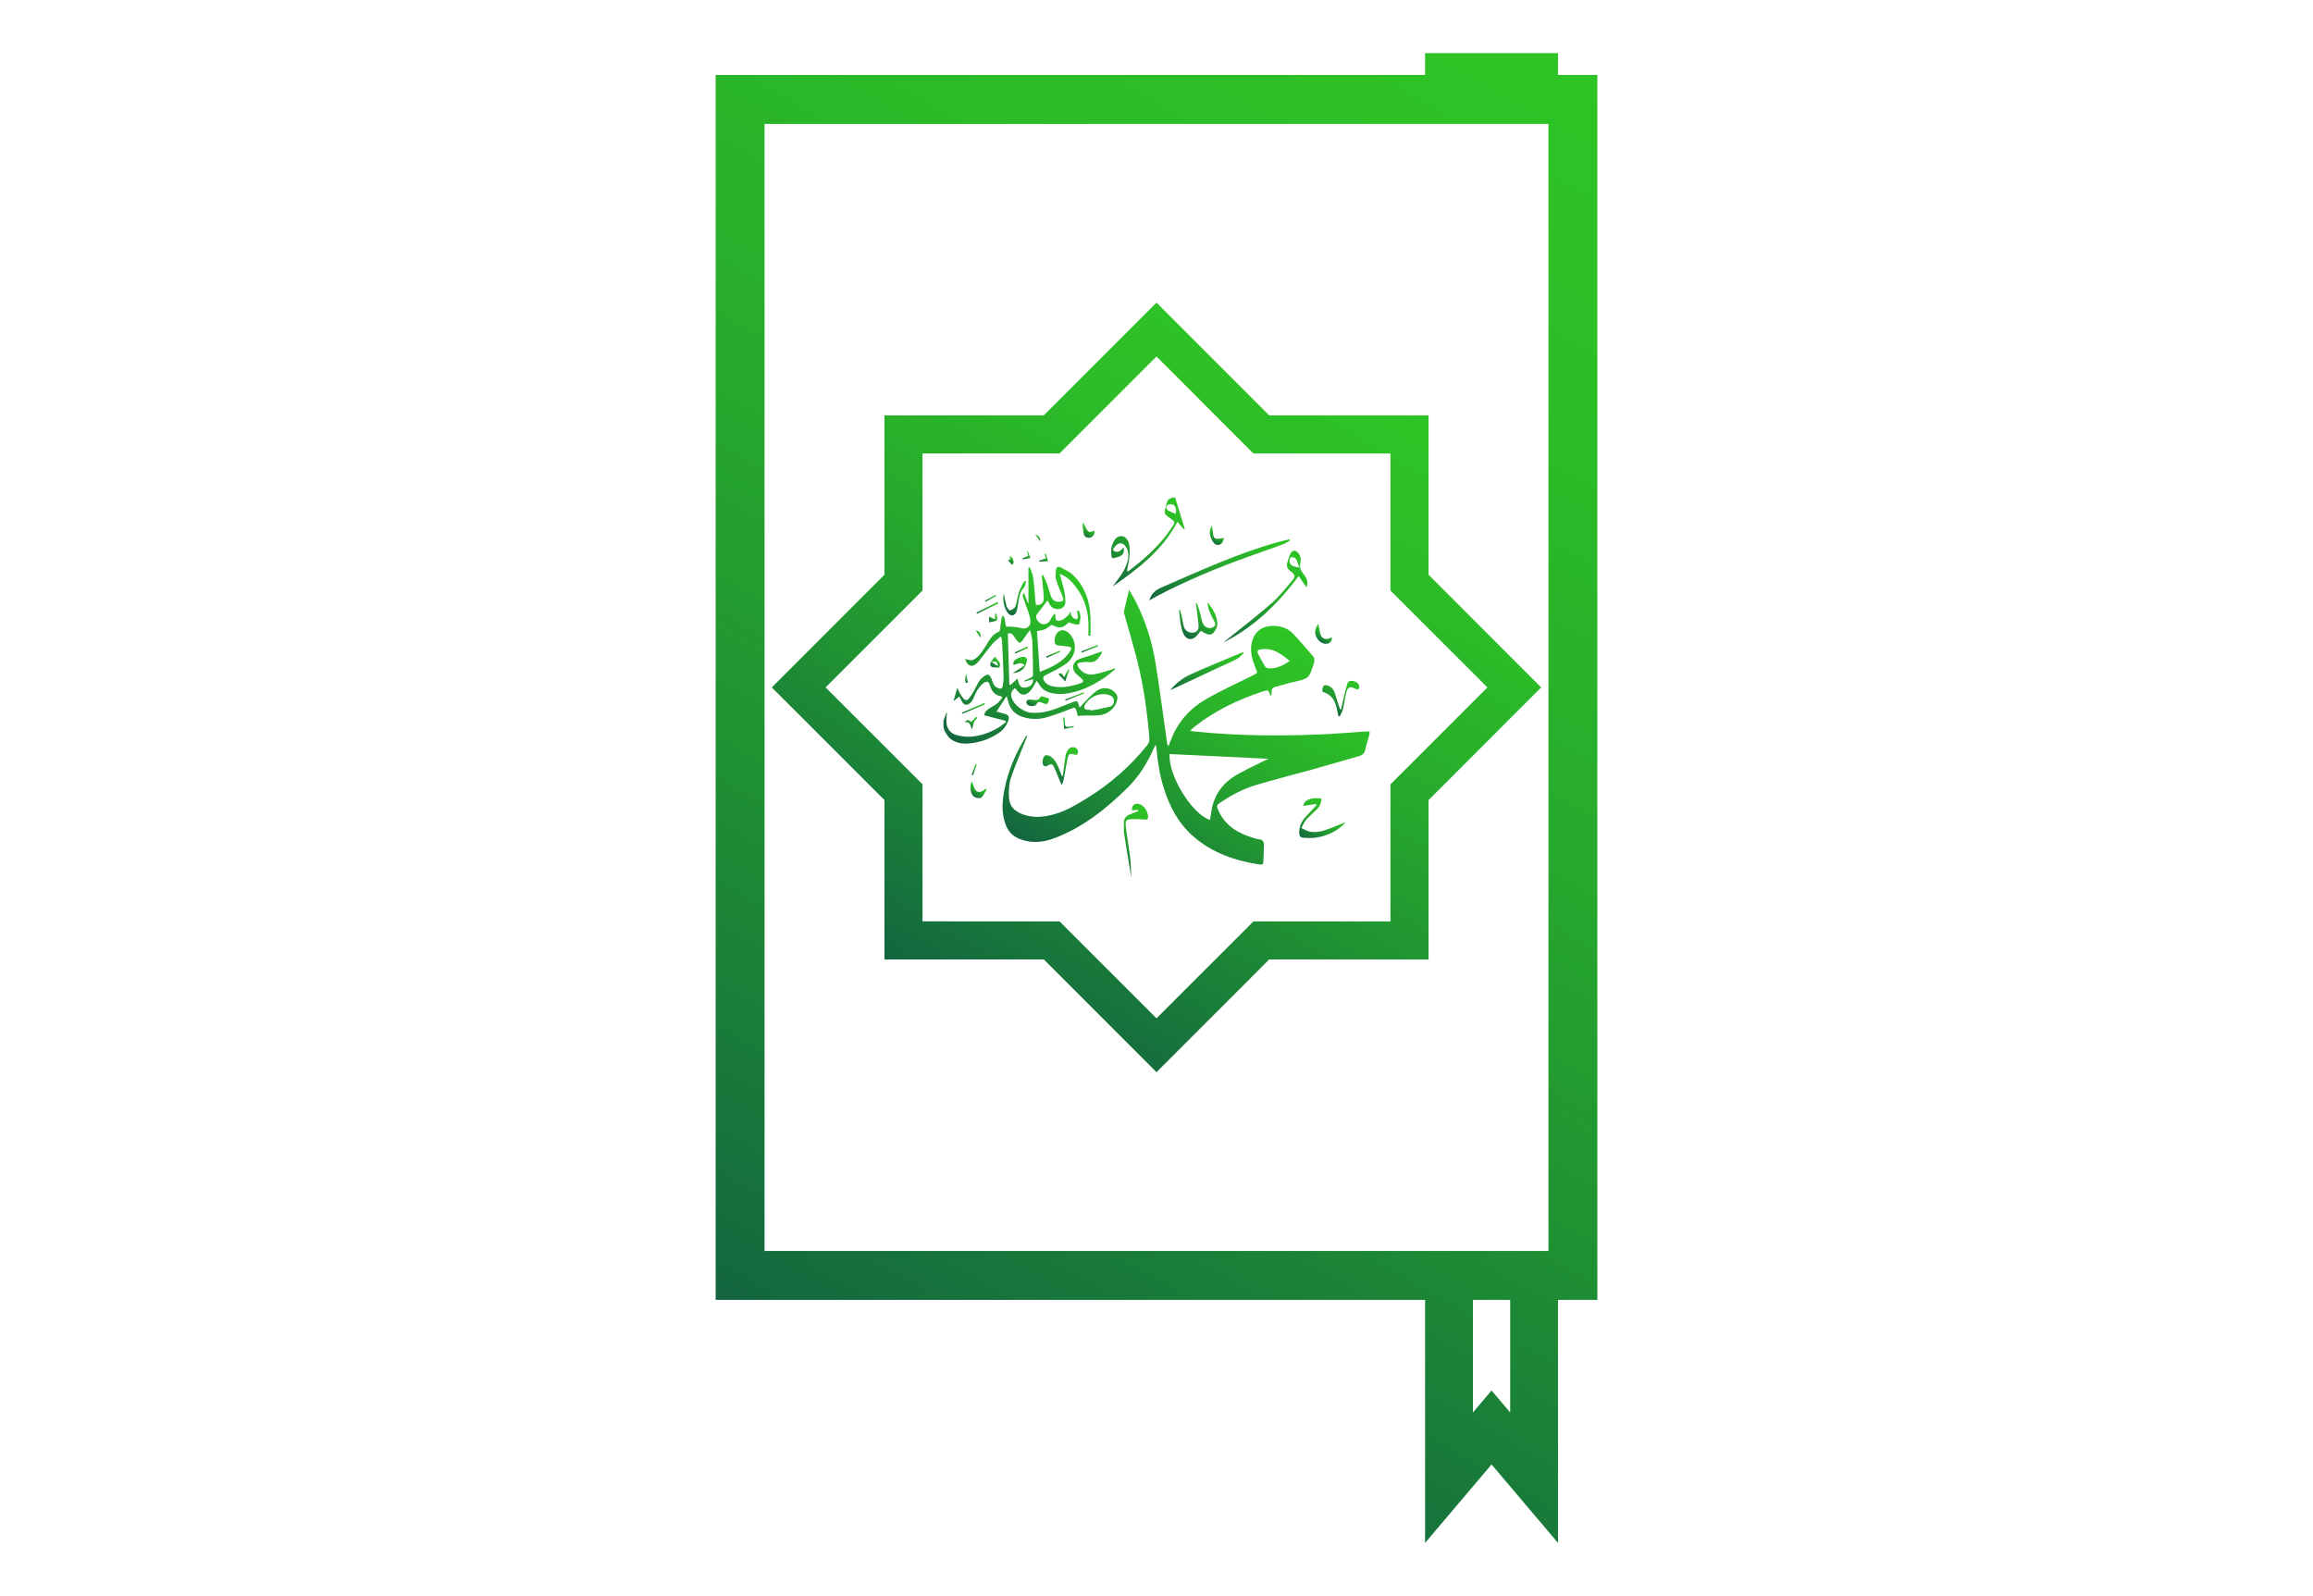 <?xml version="1.0" encoding="utf-8"?>
<!-- Generator: Adobe Illustrator 16.0.0, SVG Export Plug-In . SVG Version: 6.00 Build 0)  -->
<!DOCTYPE svg PUBLIC "-//W3C//DTD SVG 1.1//EN" "http://www.w3.org/Graphics/SVG/1.1/DTD/svg11.dtd">
<svg version="1.1" id="Layer_1" xmlns="http://www.w3.org/2000/svg" xmlns:xlink="http://www.w3.org/1999/xlink" x="0px" y="0px"
	 width="811.574px" height="560px" viewBox="0 0 811.574 560" enable-background="new 0 0 811.574 560" xml:space="preserve">
<g>
	<g>
		<linearGradient id="SVGID_1_" gradientUnits="userSpaceOnUse" x1="470.985" y1="128.263" x2="340.595" y2="354.105">
			<stop  offset="0" style="stop-color:#2EC425"/>
			<stop  offset="0.176" style="stop-color:#2CBE27"/>
			<stop  offset="0.405" style="stop-color:#28AE2B"/>
			<stop  offset="0.664" style="stop-color:#209332"/>
			<stop  offset="0.943" style="stop-color:#156E3D"/>
			<stop  offset="1" style="stop-color:#13653F"/>
		</linearGradient>
		<path fill="url(#SVGID_1_)" d="M310.331,336.632l55.921,0.011l39.536,39.541l39.536-39.541h55.921v-55.916l39.516-39.536
			l-39.516-39.541v-55.916h-55.921l-39.536-39.541l-39.552,39.541h-55.905v55.916l-39.536,39.541l39.536,39.531V336.632z
			 M323.686,207.19v-48.086h48.076l34.026-34.021l34,34.021h48.092v48.086l34.006,34l-34.006,34.005v48.103h-48.086l-34.005,33.994
			l-34.011-33.994l-48.091-0.026V275.18L289.68,241.19L323.686,207.19z"/>
		<linearGradient id="SVGID_2_" gradientUnits="userSpaceOnUse" x1="550.793" y1="20.711" x2="287.345" y2="477.017">
			<stop  offset="0" style="stop-color:#2EC425"/>
			<stop  offset="0.176" style="stop-color:#2CBE27"/>
			<stop  offset="0.405" style="stop-color:#28AE2B"/>
			<stop  offset="0.664" style="stop-color:#209332"/>
			<stop  offset="0.943" style="stop-color:#156E3D"/>
			<stop  offset="1" style="stop-color:#13653F"/>
		</linearGradient>
		<path fill="url(#SVGID_2_)" d="M546.664,26.301v-7.658h-46.635v7.658h-248.93v429.79h248.93v85.267l23.318-27.529l23.316,27.529
			v-85.267h13.811V26.301H546.664z M523.348,487.87l-6.539,7.715v-39.494h13.076v39.494L523.348,487.87z M543.313,43.475v395.442
			h-275.05V43.475H543.313z"/>
	</g>
	<g>
		<linearGradient id="SVGID_3_" gradientUnits="userSpaceOnUse" x1="444.914" y1="216.859" x2="389.504" y2="312.832">
			<stop  offset="0" style="stop-color:#2EC425"/>
			<stop  offset="0.176" style="stop-color:#2CBE27"/>
			<stop  offset="0.405" style="stop-color:#28AE2B"/>
			<stop  offset="0.664" style="stop-color:#209332"/>
			<stop  offset="0.943" style="stop-color:#156E3D"/>
			<stop  offset="1" style="stop-color:#13653F"/>
		</linearGradient>
		<path fill-rule="evenodd" clip-rule="evenodd" fill="url(#SVGID_3_)" d="M480.532,257.622c-0.508,1.754-1.089,3.513-1.452,5.303
			c-0.271,1.354-1.007,2.023-2.231,2.376c-5.386,1.536-10.761,3.124-16.167,4.629c-6.693,1.867-13.438,3.549-20.09,5.546
			c-4.327,1.308-8.354,3.425-12.162,5.931c-1.66,1.11-1.691,1.333-0.851,3.149c2.48,5.359,7.067,7.954,12.452,9.516
			c0.561,0.166,1.131,0.358,1.702,0.399c1.338,0.13,1.795,0.918,1.764,2.106c-0.052,1.936-0.125,3.85-0.208,5.785
			c-0.031,0.788-0.374,1.126-1.204,0.985c-8.675-1.328-16.769-4.052-23.493-9.982c-5.188-4.586-8.271-10.449-10.283-16.971
			c-1.412-4.504-2.138-9.132-2.532-13.813c-0.031-0.316-0.093-0.643-0.208-1.375c-0.384,0.717-0.612,1.08-0.778,1.459
			c-2.262,5.162-5.25,9.894-9.246,13.821c-7.544,7.409-15.752,13.952-25.818,17.692c-4.026,1.489-8.146,1.775-12.265,0.068
			c-2.48-1.033-3.943-2.906-4.773-5.35c-1.318-3.887-1.038-7.824-0.28-11.772c1.297-6.786,4.047-12.919,7.575-18.782
			c0.072-0.146,0.208-0.26,0.519-0.307c-0.228,0.582-0.446,1.152-0.674,1.729c-1.723,4.379-3.622,8.727-5.137,13.188
			c-0.643,1.899-0.737,4.047-0.706,6.07c0.052,3.705,1.671,5.599,5.209,6.817c3.798,1.287,7.523,0.815,11.238-0.306
			c3.933-1.173,7.399-3.3,10.865-5.417c8.135-4.98,15.202-11.165,21.169-18.58c0.623-0.768,0.903-1.53,0.83-2.516
			c-0.737-9.08-2.003-18.076-4.192-26.918c-1.39-5.572-3.061-11.051-4.597-16.577c-0.104-0.384-0.187-0.83-0.093-1.219
			c0.529-2.356,1.12-4.69,1.753-7.337c0.996,1.743,1.951,3.248,2.729,4.846c3.238,6.684,5.427,13.724,6.589,21.029
			c1.495,9.344,2.729,18.725,4.057,28.101c0.042,0.259,0.125,0.529,0.416,0.835c0.28-0.658,0.571-1.328,0.82-2.018
			c2.366-6.258,6.558-11.067,12.245-14.367c5.209-3.01,10.719-5.5,16.115-8.192c2.542-1.271,2.117-0.939,1.255-3.171
			c-1.089-2.801-1.899-5.634-1.151-8.69c0.871-3.605,3.403-5.629,7.098-5.723c2.822-0.083,5.386,0.653,7.347,2.692
			c2.501,2.621,4.846,5.417,7.212,8.188c0.291,0.332,0.238,0.966,0.28,1.474c0.021,0.224-0.094,0.483-0.166,0.727
			c-1.712,5.396-1.712,5.35-7.212,6.61c-2.075,0.467-4.12,1.126-6.185,1.649c-0.986,0.26-1.515,0.722-1.411,1.812
			c0.052,0.44-0.104,0.907-0.177,1.391c-0.104-0.068-0.208-0.115-0.229-0.166c-0.799-1.998-0.809-2.023-2.822-1.359
			c-8.571,2.843-16.634,6.672-23.773,12.291c-0.478,0.379-0.913,0.819-1.608,1.432c0.602,0.135,0.924,0.233,1.256,0.265
			c14.631,1.536,29.304,1.666,43.987,1.079c5.563-0.213,11.124-0.727,16.676-1.079c0.332-0.031,0.664-0.005,1.017-0.005
			C480.532,256.953,480.532,257.28,480.532,257.622z M424.58,287.679c0.104-0.659,0.229-1.234,0.291-1.821
			c0.581-5.635,3.186-10.153,7.876-13.251c2.937-1.935,6.257-3.336,9.412-4.965c0.861-0.462,1.754-0.841,2.968-1.411
			c-11.84-0.582-23.286-1.121-34.731-1.666C409.783,271.823,418.219,285.765,424.58,287.679z M452.545,231.939
			c-1.038-0.819-1.806-1.505-2.667-2.08c-2.262-1.505-4.628-2.574-7.513-2.014c-1.204,0.249-1.38,0.768-0.882,1.691
			c0.789,1.484,1.577,2.942,2.438,4.374c0.197,0.306,0.747,0.556,1.152,0.571C447.803,234.726,450.055,233.517,452.545,231.939z"/>
		<linearGradient id="SVGID_4_" gradientUnits="userSpaceOnUse" x1="384.243" y1="205.935" x2="348.445" y2="267.939">
			<stop  offset="0" style="stop-color:#2EC425"/>
			<stop  offset="0.176" style="stop-color:#2CBE27"/>
			<stop  offset="0.405" style="stop-color:#28AE2B"/>
			<stop  offset="0.664" style="stop-color:#209332"/>
			<stop  offset="0.943" style="stop-color:#156E3D"/>
			<stop  offset="1" style="stop-color:#13653F"/>
		</linearGradient>
		<path fill-rule="evenodd" clip-rule="evenodd" fill="url(#SVGID_4_)" d="M331.042,252.839c0.343-0.919,0.695-1.837,1.038-2.75
			c0.062,0.026,0.114,0.036,0.187,0.067c-0.073,0.918-0.218,1.878-0.197,2.813c0.021,2.365,1.048,4.197,3.383,4.887
			c1.608,0.457,3.373,0.764,5.043,0.639c3.456-0.26,6.714-1.386,9.733-3.129c0.955-0.555,1.795-1.303,2.698-1.967
			c-0.021-0.15-0.041-0.321-0.052-0.477c-2.49-0.648-5.001-1.292-7.554-1.961c0.208-1.318,1.089-1.91,1.94-2.476
			c0.892-0.617,1.919-1.073,2.74-1.759c0.674-0.539,1.141-1.328,1.712-2.033c-0.342-0.271-0.425-0.39-0.529-0.416
			c-2.138-0.337-3.217-1.738-3.808-3.699c-0.446-1.494-0.976-1.785-2.242-0.908c-0.955,0.659-1.712,1.66-2.324,2.657
			c-0.706,1.146-1.048,2.495-1.764,3.61c-0.363,0.598-1.121,1.215-1.785,1.318c-0.924,0.15-1.577-0.602-1.94-1.494
			c-0.177-0.41-0.415-0.799-0.727-1.375c-0.674,0.539-1.276,1.012-2.075,1.635c0.27-0.893,0.477-1.599,0.695-2.314
			c0.197-0.706,0.384-1.427,0.664-2.412c0.436,0.918,0.716,1.618,1.079,2.256c0.332,0.576,0.727,1.111,1.172,1.604
			c0.602,0.659,1.276,0.617,1.827-0.063c0.602-0.788,1.172-1.645,1.66-2.5c0.591-1.018,1.048-2.107,1.65-3.104
			c0.342-0.617,0.789-1.214,1.308-1.649c2.034-1.712,2.688-1.536,3.528,0.929c0.415,1.188,0.872,2.257,2.189,2.714
			c0.903,0.321,1.412,0.077,1.546-0.81c0.156-1.079,0.322-2.174,0.291-3.254c-0.135-4.187-0.332-8.373-0.529-12.566
			c-0.021-0.389-0.176-0.788-0.363-1.598c-1.131,0.976-2.138,1.645-2.895,2.537c-1.525,1.774-2.906,3.668-4.358,5.511
			c-0.384,0.492-0.789,0.985-1.235,1.411c-1.484,1.447-3.04,1.12-3.829-0.81c-0.124-0.296-0.187-0.622-0.218-0.727
			c0.747,0.171,1.619,0.617,2.345,0.457c0.789-0.166,1.587-0.789,2.179-1.411c0.893-0.939,1.671-1.998,2.355-3.082
			c1.38-2.133,2.376-4.582,5.012-5.572c0.208-0.089,0.301-0.551,0.332-0.852c0.166-1.121,0.249-2.268,0.415-3.377
			c0.052-0.41,0.259-0.811,0.467-1.438c1.225,1.214,0.695,2.656,1.246,3.975c0.602,0,1.287-0.053,1.981,0.005
			c1.08,0.104,2.19,0.182,3.217,0.503c1.598,0.478,3.207-0.342,3.3-2.044c0.052-0.919-0.187-1.904-0.467-2.808
			c-0.664-2.049-1.463-4.057-2.158-6.111c-0.125-0.354,0.021-0.778,0.042-1.157c0.145-0.047,0.28-0.088,0.415-0.104
			c0.425,1.162,0.851,2.313,1.276,3.471c0.073-0.005,0.135-0.031,0.197-0.031c0-4.161,0-8.296,0-12.457
			c0.135-0.047,0.28-0.073,0.415-0.14c0.415,1.131,1.058,2.23,1.214,3.408c0.394,2.6,0.519,5.246,0.757,7.876
			c0.073,0.653,0.166,1.313,0.228,1.951c1.691,0.187,2.813-0.659,2.76-2.33c-0.052-2.251-0.363-4.487-0.571-6.745
			c-0.041-0.42-0.093-0.855-0.145-1.281c0.145-0.057,0.291-0.109,0.436-0.171c0.446,0.938,0.975,1.862,1.317,2.838
			c0.561,1.521,0.924,3.129,1.505,4.654c0.519,1.4,1.546,2.003,2.905,1.919c1.422-0.088,1.681-0.492,1.152-1.857
			c-0.789-1.961-1.712-3.912-2.293-5.94c-0.301-1.079-0.104-2.319,0.01-3.45c0.104-0.882,0.778-1.25,1.567-0.825
			c1.484,0.805,3.144,1.505,4.337,2.662c4.161,4.016,5.967,9.116,6.164,14.803c0.083,2.179,0.021,4.348,0.021,6.506
			c-0.249,0-0.487,0.005-0.736,0.005c0-1.525,0.052-3.056,0-4.592c-0.177-5.234-1.993-9.826-5.406-13.749
			c-1.193-1.406-2.615-2.579-4.649-3.294c0.561,2.101,1.152,3.963,1.557,5.862c0.27,1.245,0.415,2.553,0.415,3.854
			c-0.01,1.401-0.851,2.305-2.002,2.527c-1.391,0.285-2.833-0.316-3.466-1.463c-0.218-0.431-0.446-0.872-0.778-1.51
			c-0.446,0.576-0.778,1.012-1.131,1.457c-0.861,1.132-1.733,2.227-2.573,3.368c-0.208,0.27-0.343,0.675-0.312,0.98
			c0.104,1.178,1.37,2.553,2.584,2.553c1.038,0,1.951-0.54,2.459-1.614c0.332-0.71,0.861-1.322,1.432-2.158
			c0.207,0.457,0.29,0.561,0.29,0.659c-0.083,1.681,0.374,2.21,2.034,1.723c0.903-0.265,1.671-1.079,2.418-1.749
			c0.342-0.279,0.457-0.83,0.955-1.239c0.052,0.44-0.01,0.938,0.197,1.266c0.28,0.493,0.675,1.022,1.163,1.198
			c0.82,0.301,1.276-0.083,1.079-1.048c-0.114-0.55-0.176-1.136-0.259-1.691c0.155-0.057,0.311-0.108,0.457-0.15
			c0.187,0.27,0.457,0.519,0.54,0.81c0.125,0.623,0.249,1.261,0.197,1.883c-0.094,0.784-0.312,2.174-0.571,2.211
			c-0.955,0.088-1.961-0.285-2.937-0.498c-0.145-0.021-0.27-0.188-0.456-0.327c-0.26,0.218-0.519,0.436-0.758,0.648
			c-1.536,1.406-2.905,1.552-4.68,0.534c-0.28-0.15-0.831-0.213-1.038-0.057c-2.002,1.494-1.982,1.505-4.814,2.033
			c0.321,4.66,0.643,9.335,0.975,14.269c4.358-1.655,8.104-3.429,10.564-7.098c0.851-1.266,0.685-1.588-0.872-1.821
			c-1.038-0.15-2.085-0.223-3.123-0.332c-1.048-0.124-1.38-0.742-1.349-1.738c0.104-2.75,1.982-4.337,4.099-3.273
			c0.861,0.441,1.629,1.354,2.117,2.215c1.837,3.238,0.789,7.274-2.573,9.465c-2.127,1.4-4.42,2.553-6.703,3.678
			c-1.11,0.54-1.142,1.168-0.602,2.065c0.757,1.261,2.013,1.764,3.352,1.992c3.321,0.576,6.506-0.13,9.609-1.235
			c0.799-0.259,0.913-0.824,0.301-1.41c-0.633-0.613-1.318-1.168-1.972-1.765c-1.744-1.552-1.432-4.042,0.674-5.063
			c0.82-0.39,1.733-0.612,2.594-0.898c1.889-0.643,3.767-1.275,5.718-1.945c-0.01,0.088,0,0.42-0.125,0.644
			c-1.027,1.774-2.086,3.455-4.607,3.087c-0.934-0.14-1.93,0.078-2.895,0.172c-0.955,0.093-1.225,0.575-0.727,1.452
			c1.193,2.117,3.175,2.968,5.396,2.692c2.138-0.279,4.192-1.068,6.268-1.654c0.384-0.114,0.727-0.316,1.09-0.482
			c0.083,0.108,0.166,0.232,0.238,0.353c-1.287,1.012-2.521,2.138-3.891,3.04c-4.12,2.734-8.52,4.893-13.479,5.521
			c-1.474,0.187-3.02,0.146-4.483-0.119c-1.204-0.213-2.47-0.695-3.414-1.427c-0.944-0.742-1.494-1.936-2.272-2.994
			c-0.405,0.727-0.84,1.552-1.328,2.33c-0.363,0.561-0.778,1.1-1.256,1.557c-1.463,1.4-2.75,1.317-4.088-0.197
			c-0.322-0.374-0.643-0.752-0.955-1.115c-1.318,1.006-1.608,1.986-1.142,3.466c0.799,2.532,4.213,5.007,6.87,5.188
			c3.622,0.274,6.953-0.675,10.242-2.045c1.536-0.638,3.124-1.183,4.68-1.815c0.893-0.363,1.432-0.239,1.588,0.825
			c0.062,0.342,0.28,0.653,0.55,1.209c0.54-0.644,0.893-1.127,1.318-1.552c1.432-1.411,2.739-2.983,4.348-4.146
			c2.459-1.779,5.344-1.323,7.046,0.877c0.333,0.436,0.54,1.162,0.446,1.701c-0.519,3.27-3.279,5.619-6.88,5.879
			c-1.546,0.109-3.092,0-4.648,0.036c-0.747,0-1.484,0.109-2.345,0.182c-0.114-0.399-0.239-1.048-0.436-1.671
			c-0.425-1.416-0.581-1.416-1.94-0.897c-2.843,1.079-5.676,2.21-8.613,3.025c-2.387,0.689-4.888,0.726-7.347,0.155
			c-3.103-0.721-5.292-2.412-6.081-5.645c-0.114-0.529-0.291-1.033-0.56-1.957c-1.235,1.873-2.314,3.519-3.58,5.422
			c0.934,0.25,1.65,0.504,2.387,0.659c1.971,0.426,2.355,1.137,1.566,3.025c-0.736,1.748-1.981,3.118-3.569,4.109
			c-3.279,2.091-6.88,3.242-10.771,3.444c-2.013,0.094-3.964-0.389-5.604-1.53c-0.882-0.602-1.432-1.681-2.044-2.62
			c-0.312-0.457-0.384-1.084-0.561-1.635C331.042,254.344,331.042,253.602,331.042,252.839z M357.005,238.098
			c0.664,2.756,1.266,3.384,2.875,3.124c1.827-0.312,2.75-1.339,2.563-2.937c-0.944,0.28-1.889,0.555-2.833,0.835
			c-0.042-0.124-0.083-0.238-0.125-0.363c0.778-0.337,1.587-0.633,2.334-1.037c0.291-0.166,0.654-0.565,0.654-0.856
			c-0.042-4.016-0.093-8.047-0.259-12.058c-0.063-1.142-0.478-2.268-0.81-3.762c-0.747,1.017-1.245,1.634-1.681,2.288
			c-1.795,2.703-1.93,3.035-3.86,0.047c-0.457-0.711-0.976-1.386-2.242-1.121c0.166,5.967,0.363,11.959,0.529,17.941
			c0.135,0.042,0.28,0.089,0.415,0.135C355.366,239.604,356.155,238.882,357.005,238.098z M382.73,249.062
			c0.021,0.083,0.031,0.182,0.062,0.259c2.107-0.42,4.244-0.793,6.34-1.297c1.121-0.259,1.847-1.074,1.723-2.288
			c-0.135-1.136-0.934-1.712-2.013-1.972c-1.785-0.425-3.559-0.213-5.116,0.623c-1.09,0.576-2.148,1.494-2.812,2.517
			c-0.965,1.494-0.457,2.158,1.318,2.158C382.398,249.062,382.564,249.062,382.73,249.062z"/>
		<linearGradient id="SVGID_5_" gradientUnits="userSpaceOnUse" x1="411.217" y1="173.935" x2="392.261" y2="206.767">
			<stop  offset="0" style="stop-color:#2EC425"/>
			<stop  offset="0.176" style="stop-color:#2CBE27"/>
			<stop  offset="0.405" style="stop-color:#28AE2B"/>
			<stop  offset="0.664" style="stop-color:#209332"/>
			<stop  offset="0.943" style="stop-color:#156E3D"/>
			<stop  offset="1" style="stop-color:#13653F"/>
		</linearGradient>
		<path fill-rule="evenodd" clip-rule="evenodd" fill="url(#SVGID_5_)" d="M412.335,174.581c1.121,3.647,2.242,7.311,3.362,10.964
			c-0.104,0.077-0.197,0.119-0.301,0.176c-0.665-0.783-1.349-1.572-2.273-2.656c-5.24,10.05-13.791,16.494-22.663,22.663
			c0.54-0.742,1.059-1.51,1.64-2.236c1.577-2.039,2.916-4.208,3.56-6.724c0.487-1.951,0.363-3.809-1.048-5.428
			c-0.716-0.799-1.65-0.866-2.397-0.462c-0.706,0.379-1.183,1.178-1.702,1.837c-0.052,0.063,0.332,0.644,0.591,0.752
			c1.401,0.504,2.241-0.363,3.082-1.411c0.384,1.188,0.125,2.247-0.768,2.854c-0.82,0.534-1.889,0.721-2.854,0.98
			c-0.135,0.025-0.55-0.41-0.581-0.675c-0.197-1.749-0.156-3.497,0.726-5.121c0.841-1.588,1.837-2.185,3.29-1.925
			c0.924,0.182,2.003,1.521,2.2,2.817c0.425,2.734,0.083,5.427-0.571,8.089c-0.104,0.436-0.177,0.887,0,1.546
			c1.494-1.173,3.02-2.309,4.462-3.522c4.213-3.575,8.094-7.43,11.104-12.084c1.234-1.884,1.183-1.884-0.581-3.149
			c-0.747-0.545-1.91-1.282-1.91-1.931c-0.01-1.432,0.467-2.916,0.996-4.312c0.177-0.498,1.059-0.705,1.619-1.043
			C411.65,174.581,411.982,174.581,412.335,174.581z M412.532,180.289c0.374-1.972-0.187-3.207-1.536-3.362
			c-0.519-0.078-1.359,0.135-1.598,0.509c-0.425,0.643-0.093,1.4,0.644,1.764C410.799,179.599,411.609,179.895,412.532,180.289z"/>
		<linearGradient id="SVGID_6_" gradientUnits="userSpaceOnUse" x1="438.694" y1="181.315" x2="417.132" y2="218.663">
			<stop  offset="0" style="stop-color:#2EC425"/>
			<stop  offset="0.176" style="stop-color:#2CBE27"/>
			<stop  offset="0.405" style="stop-color:#28AE2B"/>
			<stop  offset="0.664" style="stop-color:#209332"/>
			<stop  offset="0.943" style="stop-color:#156E3D"/>
			<stop  offset="1" style="stop-color:#13653F"/>
		</linearGradient>
		<path fill-rule="evenodd" clip-rule="evenodd" fill="url(#SVGID_6_)" d="M403.255,210.651c0.623-2.106,1.972-3.518,3.892-4.363
			c13.749-5.936,27.343-12.292,41.86-16.24c1.11-0.296,2.262-0.539,3.393-0.819c0.073,0.15,0.135,0.28,0.218,0.431
			c-0.778,0.436-1.504,0.985-2.334,1.281c-3.964,1.453-7.959,2.858-11.934,4.271c-11.052,3.933-21.875,8.42-32.272,13.879
			C405.133,209.582,404.2,210.127,403.255,210.651z"/>
		<linearGradient id="SVGID_7_" gradientUnits="userSpaceOnUse" x1="456.229" y1="194.244" x2="435.951" y2="229.368">
			<stop  offset="0" style="stop-color:#2EC425"/>
			<stop  offset="0.176" style="stop-color:#2CBE27"/>
			<stop  offset="0.405" style="stop-color:#28AE2B"/>
			<stop  offset="0.664" style="stop-color:#209332"/>
			<stop  offset="0.943" style="stop-color:#156E3D"/>
			<stop  offset="1" style="stop-color:#13653F"/>
		</linearGradient>
		<path fill-rule="evenodd" clip-rule="evenodd" fill="url(#SVGID_7_)" d="M458.398,206.08c-0.944-1.364-1.754-2.547-2.739-3.959
			c-7.202,9.766-15.68,17.891-26.461,23.349c1.162-0.95,2.355-1.878,3.549-2.838c4.535-3.689,9.225-7.265,13.604-11.146
			c2.553-2.257,4.701-4.996,6.921-7.627c1.391-1.645,1.276-2.152-0.457-3.419c-1.079-0.788-1.463-1.743-1.162-2.932
			c0.311-1.188,0.674-2.412,1.287-3.486c0.602-1.048,1.546-1.038,2.418-0.171c1.027,1.012,1.203,2.309,0.902,3.611
			c-0.311,1.297-0.072,2.313,0.695,3.372c0.944,1.292,2.106,2.589,1.671,4.426C458.584,205.447,458.523,205.635,458.398,206.08z
			 M455.928,199.097c-0.487-1.225-0.736-2.257-1.297-3.103c-0.27-0.389-1.162-0.54-1.733-0.473
			c-0.207,0.006-0.498,0.955-0.456,1.448C452.545,198.225,453.532,198.848,455.928,199.097z"/>
		<linearGradient id="SVGID_8_" gradientUnits="userSpaceOnUse" x1="466.691" y1="281.994" x2="459.059" y2="295.214">
			<stop  offset="0" style="stop-color:#2EC425"/>
			<stop  offset="0.176" style="stop-color:#2CBE27"/>
			<stop  offset="0.405" style="stop-color:#28AE2B"/>
			<stop  offset="0.664" style="stop-color:#209332"/>
			<stop  offset="0.943" style="stop-color:#156E3D"/>
			<stop  offset="1" style="stop-color:#13653F"/>
		</linearGradient>
		<path fill-rule="evenodd" clip-rule="evenodd" fill="url(#SVGID_8_)" d="M461.75,282.08c-1.494,0.234-2.988,0.463-4.482,0.68
			c0.229-2.121,3.093-3.19,6.402-2.511c-0.041,1.375-0.519,2.6-1.483,3.585c-1.287,1.318-2.729,2.48-3.943,3.855
			c-0.706,0.799-1.09,1.894-1.629,2.854c1.037,0.446,2.055,1.074,3.133,1.271c3.082,0.539,5.822-0.763,8.604-1.821
			c1.266-0.478,2.5-1.043,3.797-1.479c-2.064,2.351-4.68,3.854-7.637,4.758c-2.377,0.726-4.825,0.938-7.326,0.648
			c-0.893-0.104-1.234-0.493-1.308-1.333c-0.166-2.325,0.675-4.275,2.21-5.946c1.267-1.386,2.543-2.75,3.819-4.125
			C461.854,282.377,461.801,282.236,461.75,282.08z"/>
		<linearGradient id="SVGID_9_" gradientUnits="userSpaceOnUse" x1="423.712" y1="211.289" x2="416.447" y2="223.872">
			<stop  offset="0" style="stop-color:#2EC425"/>
			<stop  offset="0.176" style="stop-color:#2CBE27"/>
			<stop  offset="0.405" style="stop-color:#28AE2B"/>
			<stop  offset="0.664" style="stop-color:#209332"/>
			<stop  offset="0.943" style="stop-color:#156E3D"/>
			<stop  offset="1" style="stop-color:#13653F"/>
		</linearGradient>
		<path fill-rule="evenodd" clip-rule="evenodd" fill="url(#SVGID_9_)" d="M420.035,211.726c0.27,0.841,0.571,1.691,0.82,2.548
			c0.395,1.447,0.654,2.946,1.172,4.357c0.633,1.697,2.605,2.236,3.902,1.246c0.55-0.447,0.654-0.83,0.312-1.5
			c-0.737-1.4-1.442-2.844-2.034-4.301c-0.343-0.852-0.457-1.801-0.457-2.766c1.723,2.293,3.311,4.664,3.404,7.601
			c0.01,0.872-0.477,1.853-1.006,2.636c-0.83,1.235-1.816,1.365-3.176,0.706c-0.529-0.271-1.017-0.587-1.619-0.929
			c-0.467,0.565-0.903,1.105-1.359,1.64c-1.504,1.826-3.622,1.691-4.69-0.441c-0.56-1.095-0.809-2.366-1.027-3.58
			c-0.28-1.613-0.384-3.237-0.561-4.861c0.125-0.031,0.259-0.052,0.374-0.078c0.249,1.022,0.519,2.055,0.747,3.103
			c0.197,0.893,0.28,1.821,0.519,2.703c0.467,1.645,2.283,2.574,3.881,2.023c1.172-0.379,1.401-1.432,1.308-2.459
			c-0.187-2.111-0.509-4.229-0.758-6.346c-0.052-0.409-0.125-0.824-0.176-1.214C419.754,211.782,419.89,211.757,420.035,211.726z"/>
		<linearGradient id="SVGID_10_" gradientUnits="userSpaceOnUse" x1="429.618" y1="225.087" x2="417.476" y2="246.117">
			<stop  offset="0" style="stop-color:#2EC425"/>
			<stop  offset="0.176" style="stop-color:#2CBE27"/>
			<stop  offset="0.405" style="stop-color:#28AE2B"/>
			<stop  offset="0.664" style="stop-color:#209332"/>
			<stop  offset="0.943" style="stop-color:#156E3D"/>
			<stop  offset="1" style="stop-color:#13653F"/>
		</linearGradient>
		<path fill-rule="evenodd" clip-rule="evenodd" fill="url(#SVGID_10_)" d="M410.613,242.155c1.982-2.423,4.389-4.296,7.118-5.536
			c5.863-2.656,11.83-5.053,17.766-7.549c0.218-0.094,0.467-0.119,0.716-0.176c0.063,0.082,0.135,0.166,0.208,0.259
			c-0.81,0.706-1.515,1.562-2.438,2.07c-2.148,1.126-4.39,2.044-6.569,3.077c-5.23,2.448-10.46,4.902-15.679,7.347
			C411.37,241.823,410.986,241.975,410.613,242.155z"/>
		<linearGradient id="SVGID_11_" gradientUnits="userSpaceOnUse" x1="403.5" y1="284.168" x2="391.624" y2="304.737">
			<stop  offset="0" style="stop-color:#2EC425"/>
			<stop  offset="0.176" style="stop-color:#2CBE27"/>
			<stop  offset="0.405" style="stop-color:#28AE2B"/>
			<stop  offset="0.664" style="stop-color:#209332"/>
			<stop  offset="0.943" style="stop-color:#156E3D"/>
			<stop  offset="1" style="stop-color:#13653F"/>
		</linearGradient>
		<path fill-rule="evenodd" clip-rule="evenodd" fill="url(#SVGID_11_)" d="M399.292,284.141c-0.664,0.072-1.349,0.13-2.096,0.202
			c-0.156-1.001,0.27-1.894,1.1-2.226c0.602-0.244,1.608-0.083,2.168,0.306c1.37,0.95,2.242,2.314,2.366,4.089
			c0.052,0.84-0.239,1.115-1.08,1.053c-1.515-0.119-3.009-0.213-4.514-0.171c-1.92,0.047-2.449,0.54-2.241,2.376
			c0.446,3.783,1.11,7.523,1.556,11.307c0.249,2.121,0.249,4.295,0.384,6.729c-0.882-5.313-1.744-10.309-2.511-15.306
			c-0.187-1.178-0.01-2.423-0.083-3.643c-0.083-1.634,0.768-2.578,2.169-3.149c0.944-0.404,1.909-0.736,2.875-1.109
			C399.364,284.446,399.323,284.291,399.292,284.141z"/>
		<linearGradient id="SVGID_12_" gradientUnits="userSpaceOnUse" x1="374.909" y1="260.932" x2="368.015" y2="272.873">
			<stop  offset="0" style="stop-color:#2EC425"/>
			<stop  offset="0.176" style="stop-color:#2CBE27"/>
			<stop  offset="0.405" style="stop-color:#28AE2B"/>
			<stop  offset="0.664" style="stop-color:#209332"/>
			<stop  offset="0.943" style="stop-color:#156E3D"/>
			<stop  offset="1" style="stop-color:#13653F"/>
		</linearGradient>
		<path fill-rule="evenodd" clip-rule="evenodd" fill="url(#SVGID_12_)" d="M372.924,272.248c0.218-1.649,0.405-3.305,0.654-4.939
			c0.238-1.587,0.238-3.283,1.474-4.57c0.975-1.002,2.802-0.686,3.154,0.628c0.104,0.404-0.01,0.991-0.249,1.364
			c-0.125,0.182-0.778,0.119-1.131,0c-1.37-0.446-1.889-0.233-2.21,1.261c-0.508,2.335-0.861,4.681-1.287,7.03
			c-0.156,0.799-0.374,1.588-0.841,2.434c-0.395-0.939-0.778-1.904-1.162-2.833c-0.519-1.225-1.007-2.47-1.588-3.679
			c-0.373-0.763-0.913-1.037-1.826-0.472c-1.297,0.804-2.138,0.353-2.096-1.163c0.021-0.777,0.291-1.748,0.831-2.226
			c0.332-0.29,1.504-0.03,2.013,0.354c0.83,0.628,1.588,1.474,2.065,2.392c0.747,1.406,1.255,2.968,1.857,4.451
			C372.695,272.279,372.81,272.27,372.924,272.248z"/>
		<linearGradient id="SVGID_13_" gradientUnits="userSpaceOnUse" x1="472.679" y1="237.499" x2="465.976" y2="249.108">
			<stop  offset="0" style="stop-color:#2EC425"/>
			<stop  offset="0.176" style="stop-color:#2CBE27"/>
			<stop  offset="0.405" style="stop-color:#28AE2B"/>
			<stop  offset="0.664" style="stop-color:#209332"/>
			<stop  offset="0.943" style="stop-color:#156E3D"/>
			<stop  offset="1" style="stop-color:#13653F"/>
		</linearGradient>
		<path fill-rule="evenodd" clip-rule="evenodd" fill="url(#SVGID_13_)" d="M469.605,251.204c-0.218-1.022-0.436-2.028-0.664-3.04
			c-0.591-2.475-1.837-4.416-4.368-5.235c-0.778-0.249-0.654-0.727-0.54-1.276c0.155-0.602,0.177-1.276,1.1-1.24
			c1.287,0.016,2.615,1.012,3.134,2.506c0.52,1.505,0.955,3.041,1.443,4.571c0.145,0.456,0.332,0.908,0.508,1.375
			c0.114,0,0.238,0.016,0.353,0.036c0.302-1.385,0.571-2.739,0.903-4.078c0.395-1.634,0.768-3.264,1.245-4.846
			c0.321-1.012,1.11-1.266,2.117-1.032c1.12,0.274,1.95,0.835,2.106,2.033c0.041,0.26-0.125,0.706-0.354,0.856
			c-0.207,0.135-0.643,0.016-0.902-0.104c-2.023-1.059-2.76-0.82-3.352,1.427c-0.478,1.857-0.664,3.808-1.121,5.665
			c-0.218,0.888-0.747,1.687-1.12,2.527C469.937,251.298,469.771,251.24,469.605,251.204z"/>
		<linearGradient id="SVGID_14_" gradientUnits="userSpaceOnUse" x1="359.099" y1="203.287" x2="352.532" y2="214.661">
			<stop  offset="0" style="stop-color:#2EC425"/>
			<stop  offset="0.176" style="stop-color:#2CBE27"/>
			<stop  offset="0.405" style="stop-color:#28AE2B"/>
			<stop  offset="0.664" style="stop-color:#209332"/>
			<stop  offset="0.943" style="stop-color:#156E3D"/>
			<stop  offset="1" style="stop-color:#13653F"/>
		</linearGradient>
		<path fill-rule="evenodd" clip-rule="evenodd" fill="url(#SVGID_14_)" d="M352.191,208.057c0.321,1.547,0.56,3.113,1.006,4.629
			c0.166,0.592,0.965,1.566,1.193,1.494c0.726-0.244,1.64-0.768,1.889-1.396c0.571-1.604,0.716-3.347,1.235-4.976
			c0.415-1.282,1.121-2.455,1.723-3.669c0.052-0.104,0.28-0.124,0.809-0.306c-0.239,0.871-0.239,1.67-0.623,2.08
			c-1.66,1.765-1.868,3.954-2.221,6.148c-0.125,0.81-0.249,1.645-0.498,2.449c-0.498,1.546-2.075,1.889-3.051,0.576
			C352.056,212.971,351.848,210.532,352.191,208.057z"/>
		<linearGradient id="SVGID_15_" gradientUnits="userSpaceOnUse" x1="365.478" y1="243.647" x2="362.669" y2="248.512">
			<stop  offset="0" style="stop-color:#2EC425"/>
			<stop  offset="0.176" style="stop-color:#2CBE27"/>
			<stop  offset="0.405" style="stop-color:#28AE2B"/>
			<stop  offset="0.664" style="stop-color:#209332"/>
			<stop  offset="0.943" style="stop-color:#156E3D"/>
			<stop  offset="1" style="stop-color:#13653F"/>
		</linearGradient>
		<path fill-rule="evenodd" clip-rule="evenodd" fill="url(#SVGID_15_)" d="M362.422,245.549c1.006,0.052,2.138,0.389,2.594-1.043
			c0.042-0.119,0.519-0.182,0.778-0.14c0.436,0.077,0.882,0.265,1.318,0.409c0.519,0.166,1.276,0.188,0.893,1.096
			c-0.28,0.689-0.478,1.515-1.567,0.97c-0.363-0.187-0.799-0.229-1.183-0.399c-0.706-0.338-1.131-0.166-1.515,0.539
			c-0.571,1.085-2.802,1.027-3.466-0.052c-0.395-0.648,0-1.416,0.757-1.468C361.488,245.445,361.956,245.513,362.422,245.549z"/>
		<linearGradient id="SVGID_16_" gradientUnits="userSpaceOnUse" x1="465.555" y1="220.603" x2="462.975" y2="225.073">
			<stop  offset="0" style="stop-color:#2EC425"/>
			<stop  offset="0.176" style="stop-color:#2CBE27"/>
			<stop  offset="0.405" style="stop-color:#28AE2B"/>
			<stop  offset="0.664" style="stop-color:#209332"/>
			<stop  offset="0.943" style="stop-color:#156E3D"/>
			<stop  offset="1" style="stop-color:#13653F"/>
		</linearGradient>
		<path fill-rule="evenodd" clip-rule="evenodd" fill="url(#SVGID_16_)" d="M462.57,218.881c0.249,1.244,0.436,2.174,0.602,3.117
			c0.363,1.946,1.65,2.657,3.456,1.904c0.238-0.093,0.436-0.238,0.664-0.379c0.218,1.375-0.706,2.418-2.076,2.361
			c-1.608-0.057-2.614-1.043-3.31-2.361C461.106,221.993,461.428,220.551,462.57,218.881z"/>
		<linearGradient id="SVGID_17_" gradientUnits="userSpaceOnUse" x1="343.667" y1="275.441" x2="341.422" y2="279.33">
			<stop  offset="0" style="stop-color:#2EC425"/>
			<stop  offset="0.176" style="stop-color:#2CBE27"/>
			<stop  offset="0.405" style="stop-color:#28AE2B"/>
			<stop  offset="0.664" style="stop-color:#209332"/>
			<stop  offset="0.943" style="stop-color:#156E3D"/>
			<stop  offset="1" style="stop-color:#13653F"/>
		</linearGradient>
		<path fill-rule="evenodd" clip-rule="evenodd" fill="url(#SVGID_17_)" d="M346.203,276.944c-0.529,0.892-0.965,1.884-1.629,2.683
			c-0.675,0.835-2.958,0.295-3.477-0.82c-0.685-1.453-0.799-2.999-0.125-4.648c0.197,0.492,0.457,0.98,0.592,1.494
			c0.685,2.412,2.034,2.854,4.016,1.328c0.125-0.072,0.27-0.15,0.384-0.213C346.047,276.819,346.13,276.887,346.203,276.944z"/>
		<linearGradient id="SVGID_18_" gradientUnits="userSpaceOnUse" x1="427.894" y1="185.967" x2="425.372" y2="190.336">
			<stop  offset="0" style="stop-color:#2EC425"/>
			<stop  offset="0.176" style="stop-color:#2CBE27"/>
			<stop  offset="0.405" style="stop-color:#28AE2B"/>
			<stop  offset="0.664" style="stop-color:#209332"/>
			<stop  offset="0.943" style="stop-color:#156E3D"/>
			<stop  offset="1" style="stop-color:#13653F"/>
		</linearGradient>
		<path fill-rule="evenodd" clip-rule="evenodd" fill="url(#SVGID_18_)" d="M425.265,184.449c0.114,0.856,0.218,1.697,0.332,2.537
			c0.239,1.978,0.612,2.258,2.625,1.946c0.363-0.058,0.737-0.108,1.256-0.166c-0.28,1.079-0.592,2.081-1.64,2.36
			c-1.121,0.316-1.91-0.399-2.428-1.359C424.486,188.071,423.978,186.313,425.265,184.449z"/>
		<linearGradient id="SVGID_19_" gradientUnits="userSpaceOnUse" x1="382.302" y1="184.783" x2="380.415" y2="188.05">
			<stop  offset="0" style="stop-color:#2EC425"/>
			<stop  offset="0.176" style="stop-color:#2CBE27"/>
			<stop  offset="0.405" style="stop-color:#28AE2B"/>
			<stop  offset="0.664" style="stop-color:#209332"/>
			<stop  offset="0.943" style="stop-color:#156E3D"/>
			<stop  offset="1" style="stop-color:#13653F"/>
		</linearGradient>
		<path fill-rule="evenodd" clip-rule="evenodd" fill="url(#SVGID_19_)" d="M380.188,183.563c1.536,3.3,1.837,3.533,3.746,2.584
			c0.332,0.965-0.187,2.008-1.183,2.396c-0.944,0.379-2.2-0.072-2.449-1.084c-0.301-1.261-0.332-2.573-0.457-3.876
			C379.959,183.573,380.073,183.563,380.188,183.563z"/>
		<linearGradient id="SVGID_20_" gradientUnits="userSpaceOnUse" x1="350.341" y1="231.164" x2="348.533" y2="234.296">
			<stop  offset="0" style="stop-color:#2EC425"/>
			<stop  offset="0.176" style="stop-color:#2CBE27"/>
			<stop  offset="0.405" style="stop-color:#28AE2B"/>
			<stop  offset="0.664" style="stop-color:#209332"/>
			<stop  offset="0.943" style="stop-color:#156E3D"/>
			<stop  offset="1" style="stop-color:#13653F"/>
		</linearGradient>
		<path fill-rule="evenodd" clip-rule="evenodd" fill="url(#SVGID_20_)" d="M350.862,233.148c0.031,0.836-0.239,1.24-1.038,1.068
			c-0.322-0.072-0.674-0.088-0.986-0.072c-1.131,0-1.691-0.644-1.235-1.676c0.343-0.742,0.976-1.354,1.474-2.034
			c0.55,0.68,1.1,1.313,1.598,1.998C350.842,232.646,350.821,232.993,350.862,233.148z M347.947,232.267
			c0.778,0.509,1.411,0.907,2.168,1.411C350.001,232.24,349.41,231.856,347.947,232.267z"/>
		<linearGradient id="SVGID_21_" gradientUnits="userSpaceOnUse" x1="374.435" y1="234.572" x2="372.316" y2="238.243">
			<stop  offset="0" style="stop-color:#2EC425"/>
			<stop  offset="0.176" style="stop-color:#2CBE27"/>
			<stop  offset="0.405" style="stop-color:#28AE2B"/>
			<stop  offset="0.664" style="stop-color:#209332"/>
			<stop  offset="0.943" style="stop-color:#156E3D"/>
			<stop  offset="1" style="stop-color:#13653F"/>
		</linearGradient>
		<path fill-rule="evenodd" clip-rule="evenodd" fill="url(#SVGID_21_)" d="M375.175,235.058c-0.467,1.349-0.934,2.688-1.4,4.026
			c-0.706-0.727-1.557-1.655-2.418-2.547c0.944-0.556,1.276-0.41,1.982,1.078c0.519-0.975,1.017-1.894,1.525-2.796
			C374.968,234.896,375.072,234.985,375.175,235.058z"/>
		<linearGradient id="SVGID_22_" gradientUnits="userSpaceOnUse" x1="341.832" y1="251.127" x2="339.613" y2="254.969">
			<stop  offset="0" style="stop-color:#2EC425"/>
			<stop  offset="0.176" style="stop-color:#2CBE27"/>
			<stop  offset="0.405" style="stop-color:#28AE2B"/>
			<stop  offset="0.664" style="stop-color:#209332"/>
			<stop  offset="0.943" style="stop-color:#156E3D"/>
			<stop  offset="1" style="stop-color:#13653F"/>
		</linearGradient>
		<path fill-rule="evenodd" clip-rule="evenodd" fill="url(#SVGID_22_)" d="M338.493,253.43c1.089-1.463,1.712-0.482,2.345-0.124
			c0.571-0.617,1.11-1.209,1.64-1.806c0.155,0.13,0.301,0.26,0.467,0.389c-0.405,0.478-0.923,0.914-1.172,1.469
			c-0.312,0.67-0.395,1.447-0.654,2.48C340.33,254.764,340.61,252.979,338.493,253.43z"/>
		<linearGradient id="SVGID_23_" gradientUnits="userSpaceOnUse" x1="349.42" y1="215.143" x2="347.448" y2="218.559">
			<stop  offset="0" style="stop-color:#2EC425"/>
			<stop  offset="0.176" style="stop-color:#2CBE27"/>
			<stop  offset="0.405" style="stop-color:#28AE2B"/>
			<stop  offset="0.664" style="stop-color:#209332"/>
			<stop  offset="0.943" style="stop-color:#156E3D"/>
			<stop  offset="1" style="stop-color:#13653F"/>
		</linearGradient>
		<path fill-rule="evenodd" clip-rule="evenodd" fill="url(#SVGID_23_)" d="M347.106,218.361c-0.062-0.819-0.083-1.385-0.125-2.044
			c0.727,0.332,1.338,0.622,2.117,0.98c0.042-0.794,0.083-1.391,0.104-1.967c0.156-0.021,0.301-0.046,0.446-0.057
			c0.062,0.799,0.467,1.972,0.104,2.313C349.181,218.117,348.092,218.107,347.106,218.361z"/>
		<linearGradient id="SVGID_24_" gradientUnits="userSpaceOnUse" x1="343.344" y1="245.472" x2="339.787" y2="251.632">
			<stop  offset="0" style="stop-color:#2EC425"/>
			<stop  offset="0.176" style="stop-color:#2CBE27"/>
			<stop  offset="0.405" style="stop-color:#28AE2B"/>
			<stop  offset="0.664" style="stop-color:#209332"/>
			<stop  offset="0.943" style="stop-color:#156E3D"/>
			<stop  offset="1" style="stop-color:#13653F"/>
		</linearGradient>
		<path fill-rule="evenodd" clip-rule="evenodd" fill="url(#SVGID_24_)" d="M337.497,250.042c2.615-1.131,5.25-2.263,7.876-3.398
			c0.062,0.166,0.145,0.337,0.208,0.509c-2.615,1.09-5.23,2.194-7.855,3.289C337.653,250.312,337.57,250.172,337.497,250.042z"/>
		<linearGradient id="SVGID_25_" gradientUnits="userSpaceOnUse" x1="348.243" y1="210.184" x2="344.642" y2="216.42">
			<stop  offset="0" style="stop-color:#2EC425"/>
			<stop  offset="0.176" style="stop-color:#2CBE27"/>
			<stop  offset="0.405" style="stop-color:#28AE2B"/>
			<stop  offset="0.664" style="stop-color:#209332"/>
			<stop  offset="0.943" style="stop-color:#156E3D"/>
			<stop  offset="1" style="stop-color:#13653F"/>
		</linearGradient>
		<path fill-rule="evenodd" clip-rule="evenodd" fill="url(#SVGID_25_)" d="M342.592,214.922c2.49-1.225,4.96-2.47,7.44-3.705
			c0.083,0.177,0.166,0.338,0.239,0.504c-2.49,1.214-4.971,2.423-7.461,3.642C342.727,215.201,342.665,215.082,342.592,214.922z"/>
		<linearGradient id="SVGID_26_" gradientUnits="userSpaceOnUse" x1="375.323" y1="252.738" x2="373.534" y2="255.835">
			<stop  offset="0" style="stop-color:#2EC425"/>
			<stop  offset="0.176" style="stop-color:#2CBE27"/>
			<stop  offset="0.405" style="stop-color:#28AE2B"/>
			<stop  offset="0.664" style="stop-color:#209332"/>
			<stop  offset="0.943" style="stop-color:#156E3D"/>
			<stop  offset="1" style="stop-color:#13653F"/>
		</linearGradient>
		<path fill-rule="evenodd" clip-rule="evenodd" fill="url(#SVGID_26_)" d="M373.412,255.765c-0.125-1.571-0.239-2.796-0.332-4.021
			c0.145-0.011,0.311-0.026,0.457-0.037c0.031,0.566,0.083,1.105,0.093,1.65c0.01,1.645,0.363,1.898,1.961,1.562
			c0.363-0.077,0.737-0.13,1.09-0.197c0.031,0.136,0.052,0.26,0.083,0.399C375.715,255.318,374.657,255.516,373.412,255.765z"/>
		<linearGradient id="SVGID_27_" gradientUnits="userSpaceOnUse" x1="355.38" y1="195.676" x2="354.215" y2="197.693">
			<stop  offset="0" style="stop-color:#2EC425"/>
			<stop  offset="0.176" style="stop-color:#2CBE27"/>
			<stop  offset="0.405" style="stop-color:#28AE2B"/>
			<stop  offset="0.664" style="stop-color:#209332"/>
			<stop  offset="0.943" style="stop-color:#156E3D"/>
			<stop  offset="1" style="stop-color:#13653F"/>
		</linearGradient>
		<path fill-rule="evenodd" clip-rule="evenodd" fill="url(#SVGID_27_)" d="M354.567,196.104c-0.114-0.224-0.238-0.447-0.353-0.675
			c0.083-0.089,0.176-0.177,0.27-0.271c0.27,0.239,0.664,0.426,0.778,0.732c0.27,0.716,0.83,1.541-0.197,2.293
			c-0.457-0.519-0.882-1.017-1.359-1.577C354.027,196.42,354.287,196.264,354.567,196.104z"/>
		<linearGradient id="SVGID_28_" gradientUnits="userSpaceOnUse" x1="378.49" y1="241.881" x2="375.621" y2="246.85">
			<stop  offset="0" style="stop-color:#2EC425"/>
			<stop  offset="0.176" style="stop-color:#2CBE27"/>
			<stop  offset="0.405" style="stop-color:#28AE2B"/>
			<stop  offset="0.664" style="stop-color:#209332"/>
			<stop  offset="0.943" style="stop-color:#156E3D"/>
			<stop  offset="1" style="stop-color:#13653F"/>
		</linearGradient>
		<path fill-rule="evenodd" clip-rule="evenodd" fill="url(#SVGID_28_)" d="M380.405,243.271c-2.168,0.866-4.348,1.712-6.527,2.573
			c-0.042-0.13-0.104-0.291-0.156-0.415c2.179-0.846,4.348-1.697,6.527-2.532C380.302,243.032,380.354,243.152,380.405,243.271z"/>
		<linearGradient id="SVGID_29_" gradientUnits="userSpaceOnUse" x1="383.627" y1="225.43" x2="381.093" y2="229.82">
			<stop  offset="0" style="stop-color:#2EC425"/>
			<stop  offset="0.176" style="stop-color:#2CBE27"/>
			<stop  offset="0.405" style="stop-color:#28AE2B"/>
			<stop  offset="0.664" style="stop-color:#209332"/>
			<stop  offset="0.943" style="stop-color:#156E3D"/>
			<stop  offset="1" style="stop-color:#13653F"/>
		</linearGradient>
		<path fill-rule="evenodd" clip-rule="evenodd" fill="url(#SVGID_29_)" d="M379.389,228.552c1.909-0.758,3.829-1.505,5.738-2.257
			c0.062,0.145,0.114,0.295,0.187,0.436c-1.91,0.763-3.809,1.484-5.697,2.236C379.534,228.832,379.472,228.687,379.389,228.552z"/>
		<linearGradient id="SVGID_30_" gradientUnits="userSpaceOnUse" x1="367.494" y1="194.592" x2="365.725" y2="197.656">
			<stop  offset="0" style="stop-color:#2EC425"/>
			<stop  offset="0.176" style="stop-color:#2CBE27"/>
			<stop  offset="0.405" style="stop-color:#28AE2B"/>
			<stop  offset="0.664" style="stop-color:#209332"/>
			<stop  offset="0.943" style="stop-color:#156E3D"/>
			<stop  offset="1" style="stop-color:#13653F"/>
		</linearGradient>
		<path fill-rule="evenodd" clip-rule="evenodd" fill="url(#SVGID_30_)" d="M366.895,194.246c0.28,0.835,0.57,1.686,0.902,2.666
			c-1.204,0.058-2.158,0.114-3.082,0.161c-0.041-0.104-0.083-0.229-0.104-0.337c0.716-0.26,1.453-0.52,2.407-0.856
			c-0.124-0.332-0.321-0.893-0.508-1.463C366.646,194.37,366.77,194.303,366.895,194.246z"/>
		<linearGradient id="SVGID_31_" gradientUnits="userSpaceOnUse" x1="370.633" y1="227.599" x2="368.418" y2="231.434">
			<stop  offset="0" style="stop-color:#2EC425"/>
			<stop  offset="0.176" style="stop-color:#2CBE27"/>
			<stop  offset="0.405" style="stop-color:#28AE2B"/>
			<stop  offset="0.664" style="stop-color:#209332"/>
			<stop  offset="0.943" style="stop-color:#156E3D"/>
			<stop  offset="1" style="stop-color:#13653F"/>
		</linearGradient>
		<path fill-rule="evenodd" clip-rule="evenodd" fill="url(#SVGID_31_)" d="M372.01,228.687c-1.577,0.69-3.154,1.396-4.721,2.096
			c-0.073-0.171-0.156-0.327-0.218-0.487c1.587-0.664,3.175-1.344,4.763-2.003C371.886,228.427,371.938,228.552,372.01,228.687z"/>
		<linearGradient id="SVGID_32_" gradientUnits="userSpaceOnUse" x1="361.334" y1="193.817" x2="359.669" y2="196.702">
			<stop  offset="0" style="stop-color:#2EC425"/>
			<stop  offset="0.176" style="stop-color:#2CBE27"/>
			<stop  offset="0.405" style="stop-color:#28AE2B"/>
			<stop  offset="0.664" style="stop-color:#209332"/>
			<stop  offset="0.943" style="stop-color:#156E3D"/>
			<stop  offset="1" style="stop-color:#13653F"/>
		</linearGradient>
		<path fill-rule="evenodd" clip-rule="evenodd" fill="url(#SVGID_32_)" d="M361.561,195.787c-0.924,0.171-1.795,0.316-2.677,0.461
			c-0.031-0.145-0.052-0.28-0.083-0.404c0.623-0.238,1.245-0.482,1.951-0.763c-0.093-0.509-0.208-1.059-0.321-1.583
			c0.072-0.031,0.135-0.041,0.218-0.077C360.907,194.126,361.188,194.832,361.561,195.787z"/>
		<linearGradient id="SVGID_33_" gradientUnits="userSpaceOnUse" x1="348.56" y1="208.213" x2="346.625" y2="211.564">
			<stop  offset="0" style="stop-color:#2EC425"/>
			<stop  offset="0.176" style="stop-color:#2CBE27"/>
			<stop  offset="0.405" style="stop-color:#28AE2B"/>
			<stop  offset="0.664" style="stop-color:#209332"/>
			<stop  offset="0.943" style="stop-color:#156E3D"/>
			<stop  offset="1" style="stop-color:#13653F"/>
		</linearGradient>
		<path fill-rule="evenodd" clip-rule="evenodd" fill="url(#SVGID_33_)" d="M345.581,210.771c1.266-0.695,2.521-1.4,3.788-2.091
			c0.062,0.125,0.135,0.233,0.208,0.374c-1.235,0.689-2.47,1.39-3.715,2.069C345.778,211.015,345.674,210.891,345.581,210.771z"/>
		<linearGradient id="SVGID_34_" gradientUnits="userSpaceOnUse" x1="342.891" y1="268.286" x2="340.883" y2="271.763">
			<stop  offset="0" style="stop-color:#2EC425"/>
			<stop  offset="0.176" style="stop-color:#2CBE27"/>
			<stop  offset="0.405" style="stop-color:#28AE2B"/>
			<stop  offset="0.664" style="stop-color:#209332"/>
			<stop  offset="0.943" style="stop-color:#156E3D"/>
			<stop  offset="1" style="stop-color:#13653F"/>
		</linearGradient>
		<path fill-rule="evenodd" clip-rule="evenodd" fill="url(#SVGID_34_)" d="M342.716,268.212c-0.425,1.251-0.851,2.517-1.276,3.777
			c-0.166-0.073-0.321-0.13-0.498-0.192c0.488-1.261,0.955-2.526,1.432-3.809C342.488,268.062,342.592,268.145,342.716,268.212z"/>
		<linearGradient id="SVGID_35_" gradientUnits="userSpaceOnUse" x1="339.922" y1="236.762" x2="338.487" y2="239.247">
			<stop  offset="0" style="stop-color:#2EC425"/>
			<stop  offset="0.176" style="stop-color:#2CBE27"/>
			<stop  offset="0.405" style="stop-color:#28AE2B"/>
			<stop  offset="0.664" style="stop-color:#209332"/>
			<stop  offset="0.943" style="stop-color:#156E3D"/>
			<stop  offset="1" style="stop-color:#13653F"/>
		</linearGradient>
		<path fill-rule="evenodd" clip-rule="evenodd" fill="url(#SVGID_35_)" d="M338.939,236.194c0.27,1.344,0.488,2.351,0.685,3.352
			C338.586,239.748,338.472,239.313,338.939,236.194z"/>
		<linearGradient id="SVGID_36_" gradientUnits="userSpaceOnUse" x1="343.663" y1="221.7" x2="342.873" y2="223.069">
			<stop  offset="0" style="stop-color:#2EC425"/>
			<stop  offset="0.176" style="stop-color:#2CBE27"/>
			<stop  offset="0.405" style="stop-color:#28AE2B"/>
			<stop  offset="0.664" style="stop-color:#209332"/>
			<stop  offset="0.943" style="stop-color:#156E3D"/>
			<stop  offset="1" style="stop-color:#13653F"/>
		</linearGradient>
		<path fill-rule="evenodd" clip-rule="evenodd" fill="url(#SVGID_36_)" d="M344.076,223.763c-0.643-0.935-1.172-1.702-1.743-2.532
			C343.609,221.303,344.128,222.02,344.076,223.763z"/>
		<linearGradient id="SVGID_37_" gradientUnits="userSpaceOnUse" x1="364.487" y1="188.143" x2="363.861" y2="189.227">
			<stop  offset="0" style="stop-color:#2EC425"/>
			<stop  offset="0.176" style="stop-color:#2CBE27"/>
			<stop  offset="0.405" style="stop-color:#28AE2B"/>
			<stop  offset="0.664" style="stop-color:#209332"/>
			<stop  offset="0.943" style="stop-color:#156E3D"/>
			<stop  offset="1" style="stop-color:#13653F"/>
		</linearGradient>
		<path fill-rule="evenodd" clip-rule="evenodd" fill="url(#SVGID_37_)" d="M365.058,189.918c-0.612-0.777-1.225-1.562-1.837-2.35
			C364.487,187.848,365.017,188.709,365.058,189.918z"/>
		<linearGradient id="SVGID_38_" gradientUnits="userSpaceOnUse" x1="359.217" y1="230.299" x2="355.732" y2="236.334">
			<stop  offset="0" style="stop-color:#2EC425"/>
			<stop  offset="0.176" style="stop-color:#2CBE27"/>
			<stop  offset="0.405" style="stop-color:#28AE2B"/>
			<stop  offset="0.664" style="stop-color:#209332"/>
			<stop  offset="0.943" style="stop-color:#156E3D"/>
			<stop  offset="1" style="stop-color:#13653F"/>
		</linearGradient>
		<path fill-rule="evenodd" clip-rule="evenodd" fill="url(#SVGID_38_)" d="M355.408,236.147c1.536-1.012,2.781-1.831,4.119-2.703
			c-1.338-1.469-2.635-0.321-3.953-0.15c-0.197-1.261,0.54-1.857,1.421-2.272c1.079-0.514,2.491-0.976,3.238-0.011
			c0.384,0.519-0.187,2.023-0.644,2.9C358.905,235.234,357.151,236.111,355.408,236.147z"/>
		<linearGradient id="SVGID_39_" gradientUnits="userSpaceOnUse" x1="359.479" y1="226.227" x2="357.337" y2="229.938">
			<stop  offset="0" style="stop-color:#2EC425"/>
			<stop  offset="0.176" style="stop-color:#2CBE27"/>
			<stop  offset="0.405" style="stop-color:#28AE2B"/>
			<stop  offset="0.664" style="stop-color:#209332"/>
			<stop  offset="0.943" style="stop-color:#156E3D"/>
			<stop  offset="1" style="stop-color:#13653F"/>
		</linearGradient>
		<path fill-rule="evenodd" clip-rule="evenodd" fill="url(#SVGID_39_)" d="M360.741,227.312c-1.504,0.669-2.999,1.333-4.493,1.997
			c-0.073-0.124-0.135-0.27-0.197-0.414c1.495-0.69,2.978-1.386,4.473-2.065C360.606,226.979,360.668,227.141,360.741,227.312z"/>
	</g>
</g>
</svg>
